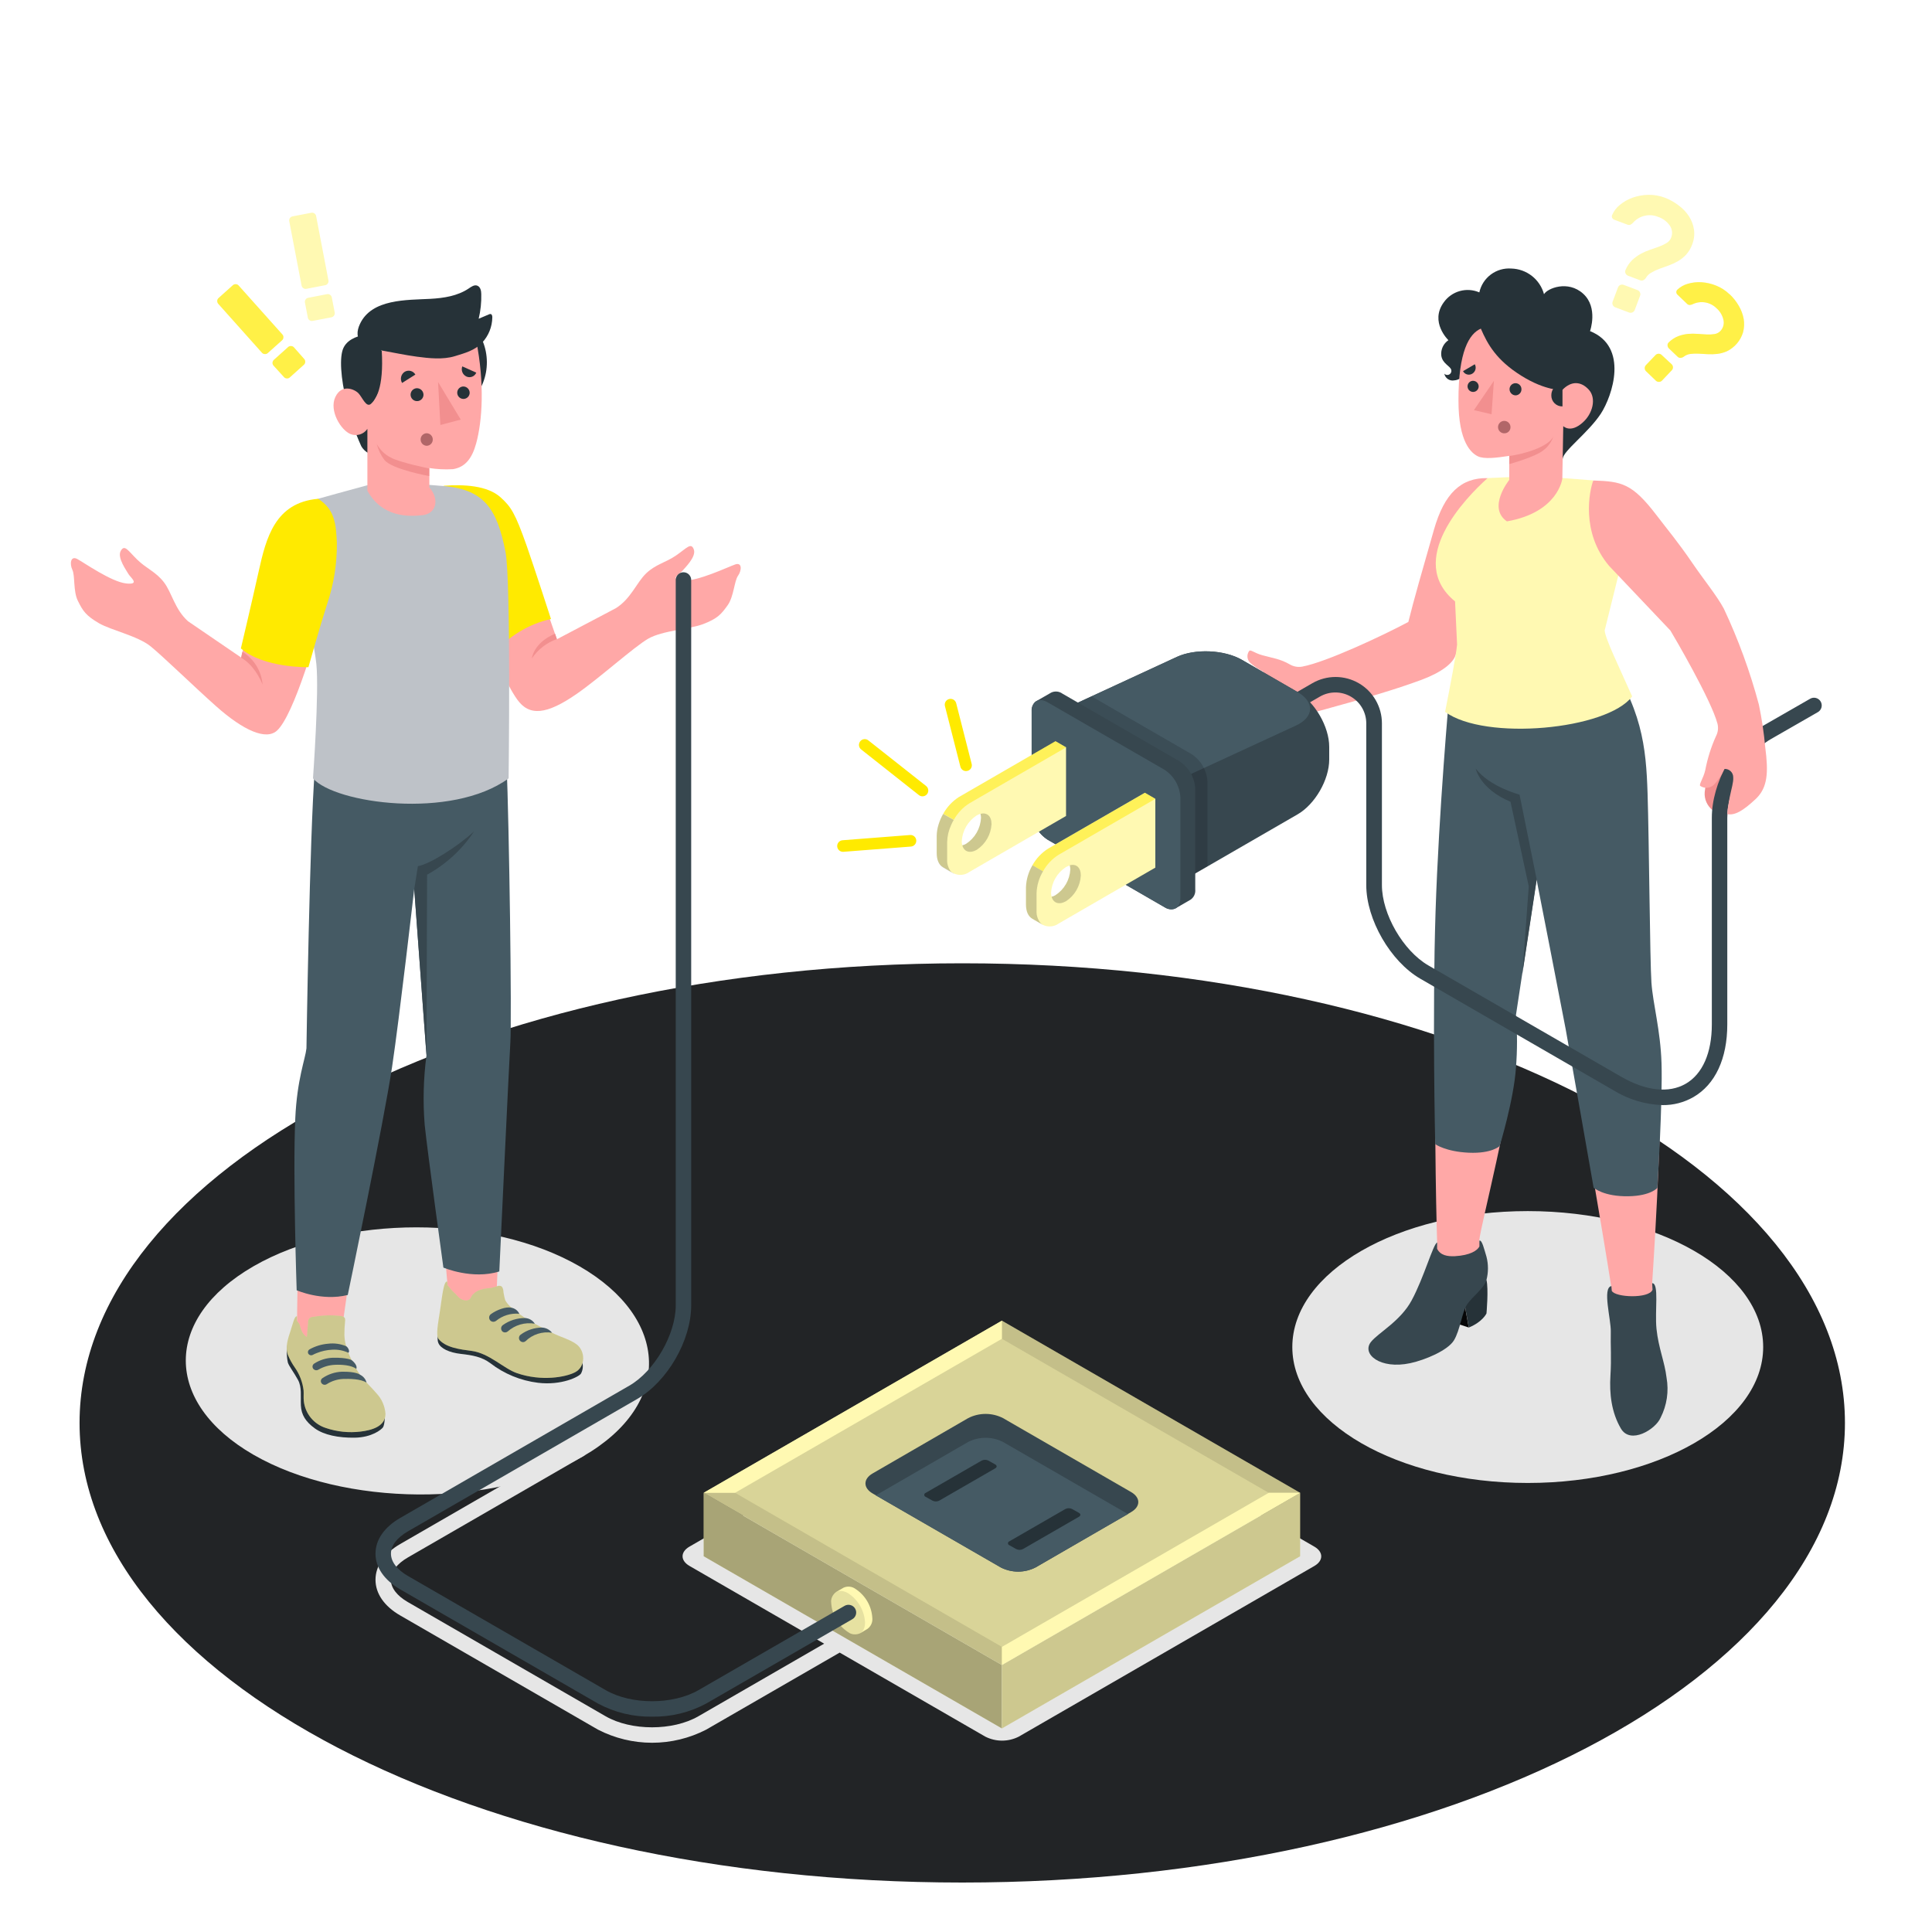 <svg width="500" height="500" viewBox="0 0 500 500" fill="none" xmlns="http://www.w3.org/2000/svg">
<path d="M249.03 487.2C375.194 487.2 477.47 433.944 477.47 368.25C477.47 302.556 375.194 249.3 249.03 249.3C122.866 249.3 20.59 302.556 20.59 368.25C20.59 433.944 122.866 487.2 249.03 487.2Z" fill="#222426"/>
<path d="M395.38 383.79C429.031 383.79 456.31 368.039 456.31 348.61C456.31 329.18 429.031 313.43 395.38 313.43C361.729 313.43 334.45 329.18 334.45 348.61C334.45 368.039 361.729 383.79 395.38 383.79Z" fill="#E6E6E6"/>
<path d="M150 327.73C173.31 341.19 174.26 363.41 150.94 376.87C127.62 390.33 88.89 389.93 65.57 376.47C42.25 363.01 42.26 341.19 65.57 327.73C88.88 314.27 126.67 314.27 150 327.73Z" fill="#E6E6E6"/>
<path d="M340.14 400.26L263.62 356.08C262.278 355.399 260.795 355.044 259.29 355.044C257.786 355.044 256.302 355.399 254.96 356.08L178.44 400.26C176.05 401.64 176.05 403.88 178.44 405.26L213.29 425.38L180.74 444.17C174.13 447.98 163.37 447.98 156.74 444.17L105.54 414.61C102.72 412.98 101.16 410.93 101.16 408.85C101.16 406.77 102.72 404.71 105.54 403.08L150.91 376.88C151.149 376.755 151.36 376.582 151.531 376.374C151.702 376.165 151.829 375.924 151.904 375.665C151.979 375.406 152.001 375.134 151.969 374.866C151.936 374.598 151.85 374.34 151.715 374.106C151.58 373.873 151.399 373.669 151.183 373.507C150.967 373.345 150.721 373.229 150.459 373.165C150.197 373.101 149.925 373.09 149.659 373.134C149.392 373.178 149.138 373.275 148.91 373.42L103.56 399.6C99.45 401.98 97.18 405.26 97.18 408.84C97.18 412.42 99.45 415.69 103.56 418.07L154.76 447.63C159.09 449.861 163.89 451.025 168.76 451.025C173.631 451.025 178.431 449.861 182.76 447.63L217.31 427.69L255 449.44C256.342 450.12 257.826 450.475 259.33 450.475C260.835 450.475 262.318 450.12 263.66 449.44L340.18 405.26C342.53 403.88 342.53 401.64 340.14 400.26Z" fill="#E6E6E6"/>
<path d="M427.58 332.09C427.58 332.09 430.36 290.91 429.58 275.73C428.93 263.73 427.3 258.73 426.96 256.02C426.96 256.02 424.01 228.02 423.77 204.13C423.65 192.65 422.59 184.49 416.3 170.85L375.87 180.52C375.05 186.58 372.27 226.88 371.61 262.71C371.04 294.08 371.93 321.54 371.93 321.54V323.19C371.93 325.03 371.53 326.31 370.35 329.25C368.875 333.037 366.757 336.542 364.09 339.61C363.26 340.51 357.49 345.55 356.73 346.61C354.25 349.5 359.39 351.13 363.2 350.61C367.2 350.07 373.46 348.54 375.2 346.1C376.38 344.46 377.27 338.75 378.48 337.1C382.57 331.52 384.25 329.1 384.28 327.34C384.34 324.12 383.23 322.85 382.83 321.03C383.16 317.23 391.37 285.98 391.51 274.91C391.58 269.64 391.22 262.38 391.22 262.38L397.58 225.86C400.04 234.98 404.36 257.62 405.82 266.31C407.59 276.93 412.22 304.19 414.96 320.45C416.01 326.72 416.5 329.89 416.96 332.8L417.07 334.04C417.16 335.62 418.31 352.52 418.93 356.04C420.23 363.43 426.8 362.5 427.85 356.52C428.75 351.44 427.63 335.68 427.6 333.75L427.58 332.09Z" fill="#FFA8A7"/>
<path d="M427.58 332.09C429.44 332.09 428.22 339.3 428.7 343.91C429.21 348.86 430.83 352.48 431.3 356.53C431.931 360.07 431.386 363.718 429.75 366.92C428.46 369.92 421.96 373.92 419.49 369.71C417.02 365.5 416.49 360.63 416.78 356.01C417.07 351.39 416.78 348.29 416.87 344.66C416.96 341.46 414.61 333.29 417.02 332.83L417.13 334.07C418 335.8 426.78 336.14 427.66 333.8L427.58 332.09Z" fill="#37474F"/>
<path d="M384.7 331.27C385.27 333.58 384.7 339.92 384.7 339.92C384.7 339.92 383.7 342.11 380.13 343.56L378.53 334.74L384.7 331.27Z" fill="#263238"/>
<path d="M380.11 343.56L372.25 340.98L370.35 334L379.19 338.47L380.11 343.56Z" fill="#060607"/>
<path d="M371.93 323.19V321.54C370.86 322.06 368.51 330.67 365.33 336.54C362.43 341.93 356.68 344.93 354.81 347.28C352.31 350.41 357.17 354.46 364.96 352.79C368.83 351.96 374.69 349.49 376.28 346.88C377.87 344.27 378.4 339.47 379.7 337.55C381 335.63 384.09 333.42 384.7 331.24C385.208 329.272 385.208 327.208 384.7 325.24C384.09 323.24 383.55 320.85 382.87 321.07V322.58C382.35 323.64 380.46 324.88 376.53 325.1C374.61 325.19 372.79 324.9 371.93 323.19Z" fill="#37474F"/>
<path d="M375.05 180C375.05 180 372.38 209.67 371.52 235.94C370.66 262.21 371.43 296.11 371.43 296.11C371.43 296.11 374.14 298.05 380.11 298.32C386.08 298.59 388.11 296.6 388.11 296.6C388.11 296.6 391.76 284.69 392.33 276.31C392.692 271.773 392.692 267.216 392.33 262.68L397.66 227.62C397.66 227.62 404.42 262.14 405.19 266.31C405.96 270.48 412.43 307.37 412.43 307.37C412.43 307.37 414.97 309.71 421.49 309.59C427.26 309.48 428.93 307.41 428.93 307.41C428.93 307.41 430.32 284.79 430 275.13C429.73 266.61 427.78 259.83 427.39 254.3C427 248.77 426.78 217.3 426.39 205.3C426 193.3 425 183 414.73 168.56L375.05 180Z" fill="#455A64"/>
<path d="M397.7 227.649L393.26 205.649C393.26 205.649 385.53 203.649 381.92 198.909C381.92 198.909 382.92 204.149 390.92 207.499L395.64 229.379L394 251.999L397.7 227.649Z" fill="#37474F"/>
<path d="M318.56 174.529C321.408 174.964 324.317 174.748 327.07 173.899C325.861 173.295 324.729 172.546 323.7 171.669C323.228 171.29 322.922 170.741 322.848 170.14C322.773 169.539 322.935 168.933 323.3 168.449C323.67 168.049 324.59 168.979 326.67 169.569C329.33 170.319 331.26 170.479 333.82 171.959C334.786 172.521 335.921 172.72 337.02 172.519C343.26 171.349 357.81 164.519 364.48 160.959C365.84 155.409 368.2 147.249 371.11 137.069C373.8 127.689 378.11 123.589 384.99 123.739L384 144.109C384 144.109 380.72 158.179 376.66 169.669C375.95 171.669 373.1 173.999 367.88 175.939C361.12 178.449 352.96 180.819 342.99 183.549C338.95 184.7 334.823 185.519 330.65 185.999C320.11 186.899 316.07 183.999 314.65 181.919C310.61 176.179 313 173.419 318.56 174.529Z" fill="#FFA8A7"/>
<path d="M402.72 123.59L412.34 124.33C411.512 128.24 411.747 132.3 413.02 136.088C414.293 139.877 416.558 143.254 419.58 145.87L415.29 163.15C415.43 165.29 418.97 172.49 422.4 180.23C415.95 188.87 384.31 191.82 373.99 184.23C375.58 176.09 376.77 169.91 377.09 166.82L376.57 155.65C363.63 145.04 379.24 128.87 384.99 123.73L392.21 123.41L402.72 123.59Z" fill="#FFF9B2"/>
<path d="M443.23 209.679C442.532 209.135 441.979 208.426 441.619 207.617C441.26 206.808 441.106 205.923 441.17 205.039C441.34 203.429 441.71 201.409 442.38 200.629C443.05 199.849 447.25 194.139 449.11 197.459C451.11 201.079 450.7 202.549 450.7 202.549L443.23 209.679Z" fill="#F28F8F"/>
<path d="M430.27 286C425.756 285.85 421.36 284.519 417.52 282.14L367.59 253.3C359.88 248.85 353.59 237.98 353.59 229.07V187.18C353.585 185.778 353.212 184.402 352.508 183.19C351.804 181.977 350.793 180.972 349.578 180.273C348.363 179.574 346.985 179.207 345.583 179.208C344.181 179.209 342.804 179.579 341.59 180.28L324.11 190.4C323.882 190.545 323.628 190.642 323.362 190.686C323.096 190.729 322.823 190.719 322.561 190.655C322.299 190.59 322.053 190.474 321.837 190.312C321.621 190.15 321.441 189.946 321.306 189.713C321.171 189.479 321.084 189.221 321.052 188.953C321.019 188.685 321.041 188.414 321.116 188.155C321.191 187.896 321.318 187.655 321.489 187.446C321.66 187.237 321.871 187.065 322.11 186.94L339.64 176.81C341.463 175.758 343.53 175.203 345.634 175.202C347.739 175.201 349.807 175.754 351.63 176.804C353.454 177.855 354.969 179.367 356.024 181.188C357.079 183.009 357.636 185.075 357.64 187.18V229.07C357.64 236.57 363.14 246.07 369.64 249.84L419.57 278.66C425.96 282.35 431.89 282.99 436.25 280.48C440.61 277.97 443.02 272.48 443.02 265.13V211.65C443.02 202.59 448.81 192.15 456.2 187.88L468.39 180.88C468.618 180.735 468.872 180.638 469.138 180.594C469.405 180.55 469.677 180.561 469.939 180.625C470.201 180.689 470.447 180.806 470.663 180.968C470.879 181.129 471.06 181.333 471.195 181.567C471.33 181.8 471.416 182.059 471.448 182.327C471.481 182.594 471.459 182.866 471.384 183.125C471.309 183.384 471.182 183.625 471.011 183.834C470.84 184.043 470.629 184.215 470.39 184.34L458.2 191.34C452.14 194.84 447.02 204.13 447.02 211.64V265.12C447.02 273.98 443.9 280.66 438.25 283.93C435.822 285.319 433.067 286.034 430.27 286Z" fill="#37474F"/>
<path d="M344 193.29V196.56C344 201.79 340.33 208.16 335.79 210.77L305.51 228.26L274.72 210.48V183.82L304.58 170C309.33 167.81 316.85 168.15 321.39 170.76L335.77 179.07C340.3 181.69 344 188.06 344 193.29Z" fill="#37474F"/>
<path d="M304.58 170C309.33 167.81 316.85 168.15 321.39 170.76L335.77 179.07C340.3 181.68 340.12 185.58 335.37 187.78L305.48 201.58L274.68 183.81L304.58 170Z" fill="#455A64"/>
<path opacity="0.15" d="M308.39 195.181C309.583 195.959 310.575 197.007 311.288 198.241C312 199.475 312.412 200.858 312.49 202.281V224.211L305.49 228.211L274.7 210.431V183.821L282.5 180.221L308.39 195.181Z" fill="#060607"/>
<path d="M272.07 179.23C272.531 179.015 273.042 178.928 273.548 178.977C274.055 179.026 274.539 179.21 274.95 179.51L305.23 197C306.425 197.779 307.419 198.829 308.131 200.064C308.844 201.3 309.254 202.686 309.33 204.11V230.19C309.384 230.697 309.302 231.21 309.091 231.674C308.88 232.138 308.548 232.538 308.13 232.83C307.43 233.22 304.96 234.65 304.27 235.06C303.807 235.274 303.295 235.362 302.787 235.312C302.279 235.263 301.793 235.079 301.38 234.78L271.09 217.29C269.897 216.512 268.904 215.463 268.192 214.23C267.48 212.996 267.068 211.612 266.99 210.19V184.11C266.937 183.602 267.019 183.09 267.228 182.625C267.437 182.159 267.765 181.757 268.18 181.46L272.07 179.23Z" fill="#37474F"/>
<path d="M301.38 199.22L271.09 181.74C268.83 180.43 266.99 181.49 266.99 184.11V210.19C267.068 211.612 267.479 212.996 268.192 214.23C268.904 215.463 269.897 216.512 271.09 217.29L301.38 234.78C303.64 236.09 305.48 235.03 305.48 232.41V206.33C305.402 204.907 304.99 203.521 304.278 202.286C303.566 201.051 302.573 200.001 301.38 199.22Z" fill="#455A64"/>
<path d="M265.51 229.58V234.09C265.51 235.92 266.14 237.19 267.18 237.79L269.9 239.36C270.552 239.677 271.277 239.811 272 239.748C272.722 239.684 273.413 239.426 274 239L299 224.54V206.74L296.28 205.17L271.23 219.63C269.562 220.722 268.174 222.193 267.181 223.921C266.187 225.65 265.614 227.589 265.51 229.58ZM276.84 224C276.935 224.325 276.989 224.661 277 225C276.928 226.336 276.543 227.637 275.874 228.796C275.204 229.955 274.271 230.94 273.15 231.67C272.838 231.852 272.501 231.987 272.15 232.07C272.062 231.744 272.015 231.408 272.01 231.07C272.082 229.734 272.468 228.433 273.137 227.274C273.806 226.116 274.739 225.131 275.86 224.4C276.17 224.23 276.499 224.096 276.84 224Z" fill="#FFF9B2"/>
<path opacity="0.2" d="M269.76 239.26C269.812 239.306 269.869 239.346 269.93 239.38L269.83 239.32L267.2 237.79C266.15 237.21 265.53 235.94 265.53 234.1V229.59C265.595 227.586 266.178 225.633 267.22 223.92L269.94 225.49C268.908 227.207 268.329 229.158 268.26 231.16V235.67C268.187 236.838 268.562 237.99 269.31 238.89C269.445 239.031 269.596 239.155 269.76 239.26Z" fill="#060607"/>
<path opacity="0.5" d="M299 206.74L274 221.2C272.304 222.257 270.906 223.73 269.94 225.48L267.22 223.91C268.185 222.163 269.579 220.69 271.27 219.63L296.32 205.17L299 206.74Z" fill="#FFEA00"/>
<path opacity="0.2" d="M277 225C276.999 224.639 276.952 224.28 276.86 223.93C278.51 223.48 279.72 224.51 279.72 226.57C279.648 227.906 279.263 229.205 278.596 230.364C277.929 231.522 276.999 232.508 275.88 233.24C274.1 234.24 272.58 233.73 272.16 232.07C272.513 231.993 272.851 231.858 273.16 231.67C274.278 230.937 275.208 229.952 275.875 228.793C276.542 227.635 276.928 226.335 277 225Z" fill="#060607"/>
<path d="M242.42 216.24V220.76C242.42 222.58 243.05 223.86 244.09 224.45L246.81 226.03C247.461 226.341 248.184 226.469 248.902 226.402C249.621 226.335 250.307 226.075 250.89 225.65L275.89 211.18V193.41L273.17 191.83L248.17 206.29C246.498 207.381 245.106 208.85 244.107 210.579C243.108 212.307 242.53 214.247 242.42 216.24ZM253.75 210.63C253.841 210.98 253.888 211.339 253.89 211.7C253.818 213.036 253.432 214.337 252.763 215.496C252.094 216.654 251.161 217.639 250.04 218.37C249.723 218.542 249.388 218.676 249.04 218.77C248.945 218.428 248.897 218.075 248.9 217.72C248.972 216.385 249.357 215.086 250.024 213.927C250.691 212.768 251.621 211.783 252.74 211.05C253.055 210.863 253.395 210.722 253.75 210.63Z" fill="#FFF9B2"/>
<path opacity="0.2" d="M246.93 226.101H246.88H246.81L244.09 224.511C243.04 223.921 242.42 222.651 242.42 220.811V216.301C242.431 215.337 242.582 214.38 242.87 213.461C243.171 212.477 243.584 211.531 244.1 210.641L246.82 212.201C246.562 212.646 246.332 213.107 246.13 213.581C245.509 214.924 245.169 216.381 245.13 217.861V222.371C245.045 223.532 245.402 224.682 246.13 225.591C246.366 225.805 246.636 225.977 246.93 226.101Z" fill="#060607"/>
<path opacity="0.5" d="M275.92 193.41L250.92 207.87C249.222 208.924 247.823 210.398 246.86 212.15L244.14 210.59C245.089 208.842 246.465 207.362 248.14 206.29L273.14 191.83L275.92 193.41Z" fill="#FFEA00"/>
<path opacity="0.2" d="M253.88 211.69C253.882 211.333 253.838 210.976 253.75 210.63C255.39 210.17 256.61 211.21 256.61 213.27C256.538 214.605 256.153 215.905 255.486 217.063C254.819 218.222 253.888 219.208 252.77 219.94C250.98 220.94 249.47 220.43 249.05 218.76C249.404 218.686 249.742 218.55 250.05 218.36C251.168 217.628 252.097 216.642 252.762 215.483C253.428 214.324 253.811 213.025 253.88 211.69Z" fill="#060607"/>
<path d="M250 199.55C249.667 199.551 249.343 199.44 249.08 199.235C248.817 199.03 248.631 198.743 248.55 198.42L244.55 182.74C244.451 182.354 244.508 181.944 244.711 181.601C244.914 181.258 245.244 181.009 245.63 180.91C246.016 180.81 246.425 180.868 246.769 181.071C247.112 181.273 247.361 181.604 247.46 181.99L251.46 197.68C251.511 197.87 251.523 198.069 251.496 198.264C251.469 198.46 251.404 198.648 251.303 198.817C251.202 198.987 251.069 199.134 250.91 199.252C250.752 199.369 250.572 199.453 250.38 199.5C250.256 199.532 250.128 199.549 250 199.55Z" fill="#FFEA00"/>
<path d="M238.74 206.09C238.403 206.091 238.076 205.978 237.81 205.77L222.92 194C222.756 193.881 222.617 193.731 222.513 193.557C222.408 193.383 222.34 193.19 222.312 192.99C222.284 192.789 222.297 192.585 222.35 192.389C222.404 192.194 222.496 192.011 222.622 191.852C222.747 191.693 222.904 191.562 223.082 191.465C223.26 191.368 223.456 191.309 223.658 191.29C223.859 191.271 224.063 191.293 224.256 191.355C224.449 191.417 224.627 191.517 224.78 191.65L239.67 203.41C239.982 203.658 240.182 204.018 240.229 204.413C240.276 204.808 240.165 205.206 239.92 205.52C239.781 205.699 239.601 205.844 239.397 205.942C239.192 206.041 238.968 206.092 238.74 206.09Z" fill="#FFEA00"/>
<path d="M218.22 220.45C217.822 220.464 217.435 220.32 217.143 220.049C216.852 219.778 216.68 219.403 216.665 219.005C216.65 218.607 216.795 218.22 217.066 217.928C217.337 217.636 217.712 217.464 218.11 217.45L235.52 216.1C235.717 216.083 235.915 216.106 236.102 216.167C236.29 216.228 236.464 216.325 236.613 216.453C236.763 216.582 236.886 216.739 236.975 216.915C237.063 217.091 237.116 217.283 237.13 217.48C237.158 217.876 237.028 218.267 236.77 218.568C236.512 218.869 236.146 219.057 235.75 219.09L218.34 220.44L218.22 220.45Z" fill="#FFEA00"/>
<path d="M456.84 193.36C456.501 189.665 455.953 185.992 455.2 182.36C452.925 173.836 449.893 165.533 446.14 157.55C444.47 154.36 440.7 149.71 438.03 145.78C434.25 140.23 431.59 137.12 428.72 133.35C422.4 125.08 419.72 124.6 412.34 124.35C411.34 126.98 409.06 137.76 416.45 146.47L432.29 163.17C433.19 164.62 442.87 181.17 444.48 187.28C444.759 188.366 444.623 189.517 444.1 190.51C442.835 193.31 441.905 196.251 441.33 199.27C440.86 201.39 439.6 203.07 440.03 203.4C440.561 203.755 441.197 203.92 441.834 203.869C442.471 203.818 443.072 203.554 443.54 203.12C444.671 201.906 445.593 200.514 446.27 199C446.567 198.98 446.866 199.023 447.146 199.125C447.426 199.226 447.681 199.385 447.897 199.591C448.112 199.797 448.282 200.046 448.396 200.321C448.511 200.596 448.566 200.892 448.56 201.19C448.65 202.42 448.09 204.13 447.66 206.26C447.58 206.68 447.48 207.16 447.29 208.32C447.126 209.103 447.032 209.9 447.01 210.7C449.01 211.07 451.1 209.85 454.46 206.7C457.49 203.76 457.69 199.9 456.84 193.36Z" fill="#FFA8A7"/>
<path d="M404.44 118.73C404.5 116.73 411 112.05 414.29 107.07C417.29 102.45 421.6 89.75 411.5 85.69C411.5 85.69 413.68 79.6 409.72 76.01C405.76 72.42 400.43 74.64 399.59 76.14C399.083 74.27 397.985 72.614 396.461 71.417C394.937 70.221 393.067 69.548 391.13 69.5C389.238 69.357 387.358 69.903 385.837 71.037C384.315 72.171 383.255 73.816 382.85 75.67C381.252 74.978 379.464 74.857 377.787 75.326C376.111 75.796 374.646 76.828 373.64 78.25C369.93 83.36 374.85 88.04 374.85 88.04C374.212 88.47 373.703 89.066 373.377 89.764C373.051 90.461 372.921 91.234 373 92C373.29 94.16 375.36 94.69 375.6 95.77C375.646 95.996 375.618 96.231 375.519 96.439C375.419 96.647 375.255 96.817 375.05 96.924C374.845 97.03 374.612 97.067 374.384 97.028C374.157 96.99 373.948 96.878 373.79 96.71C373.844 96.992 373.953 97.26 374.111 97.5C374.269 97.74 374.473 97.946 374.711 98.107C374.948 98.267 375.216 98.379 375.497 98.437C375.778 98.494 376.068 98.495 376.35 98.44C378.68 98.31 380.76 95.14 380.76 95.14L404.44 118.73Z" fill="#263238"/>
<path d="M383.24 85.05C380.24 86.35 377.41 90.92 377.45 103.7C377.45 114.53 380.81 117.27 382.45 118.08C384.09 118.89 387.4 118.47 390.59 117.98V124.21C390.59 124.21 384.82 131.37 389.99 134.93C403.31 132.6 404.33 123.86 404.33 123.86L404.57 110.28C404.57 110.28 406.4 112.2 409.57 109.38C412.23 107.05 413.19 103.06 411.19 100.86C409.19 98.66 406.63 98.49 404.31 100.94C404.31 100.94 400.06 101.22 393.67 97.21C387.28 93.2 385 89.13 383.24 85.05Z" fill="#FFA8A7"/>
<path d="M390.91 110.48C390.924 110.686 390.896 110.893 390.828 111.089C390.761 111.285 390.655 111.465 390.518 111.62C390.38 111.774 390.213 111.9 390.026 111.989C389.839 112.078 389.637 112.129 389.43 112.14C389.109 112.165 388.789 112.095 388.509 111.936C388.229 111.778 388.003 111.54 387.859 111.252C387.716 110.964 387.662 110.639 387.705 110.321C387.748 110.002 387.885 109.703 388.099 109.463C388.313 109.223 388.594 109.053 388.906 108.974C389.218 108.895 389.546 108.911 389.848 109.021C390.151 109.13 390.414 109.327 390.603 109.587C390.792 109.848 390.899 110.158 390.91 110.48Z" fill="#B16668"/>
<path d="M382.68 100C382.678 100.282 382.593 100.557 382.436 100.791C382.279 101.025 382.057 101.208 381.797 101.317C381.538 101.426 381.252 101.456 380.975 101.404C380.698 101.352 380.442 101.22 380.239 101.024C380.037 100.828 379.896 100.577 379.835 100.302C379.773 100.027 379.794 99.74 379.894 99.477C379.994 99.214 380.17 98.986 380.398 98.821C380.627 98.656 380.899 98.562 381.18 98.55C381.374 98.546 381.567 98.581 381.747 98.651C381.928 98.722 382.093 98.828 382.232 98.963C382.371 99.098 382.483 99.259 382.56 99.437C382.637 99.615 382.678 99.806 382.68 100Z" fill="#263238"/>
<path d="M393.75 100.66C393.764 100.866 393.736 101.073 393.669 101.269C393.601 101.465 393.496 101.645 393.358 101.8C393.22 101.954 393.053 102.08 392.866 102.169C392.68 102.258 392.477 102.31 392.27 102.32C391.852 102.322 391.449 102.16 391.15 101.868C390.85 101.576 390.678 101.178 390.67 100.76C390.664 100.558 390.697 100.356 390.768 100.167C390.84 99.977 390.948 99.804 391.086 99.656C391.224 99.508 391.39 99.39 391.575 99.306C391.759 99.223 391.958 99.176 392.16 99.17C392.362 99.163 392.564 99.197 392.753 99.268C392.943 99.339 393.116 99.447 393.264 99.585C393.411 99.724 393.53 99.89 393.614 100.074C393.697 100.259 393.744 100.458 393.75 100.66Z" fill="#263238"/>
<path d="M381.68 94.269L378.63 96.059C378.739 96.266 378.889 96.447 379.071 96.593C379.253 96.739 379.463 96.845 379.689 96.906C379.914 96.967 380.149 96.981 380.38 96.947C380.61 96.913 380.832 96.833 381.03 96.71C381.431 96.464 381.722 96.074 381.843 95.62C381.964 95.165 381.906 94.682 381.68 94.269Z" fill="#263238"/>
<path d="M404.37 99.18V105.18C403.986 105.189 403.603 105.12 403.246 104.977C402.889 104.833 402.565 104.618 402.294 104.344C402.023 104.071 401.812 103.745 401.672 103.386C401.532 103.028 401.467 102.644 401.48 102.26C401.484 101.476 401.783 100.723 402.32 100.151C402.856 99.58 403.589 99.233 404.37 99.18Z" fill="#263238"/>
<path d="M386.62 98.569L386.01 107.209L381.45 106.139L386.62 98.569Z" fill="#F28F8F"/>
<path d="M390.63 118C393.98 117.61 400.9 115.69 402.03 112.87C401.582 114.283 400.718 115.527 399.55 116.44C397.46 118.24 390.62 120.1 390.62 120.1L390.63 118Z" fill="#F28F8F"/>
<path d="M430.9 51.18C432.176 51.667 433.373 52.341 434.45 53.18C435.494 53.943 436.392 54.888 437.1 55.97C437.774 57.011 438.218 58.184 438.4 59.41C438.58 60.719 438.418 62.052 437.93 63.28C437.581 64.263 437.041 65.167 436.34 65.94C435.714 66.599 434.997 67.165 434.21 67.62C433.445 68.057 432.641 68.425 431.81 68.72L429.45 69.57C428.756 69.821 428.086 70.135 427.45 70.51C426.851 70.811 426.348 71.276 426 71.85C425.841 72.118 425.613 72.339 425.34 72.49C425.21 72.562 425.065 72.604 424.916 72.612C424.767 72.621 424.618 72.596 424.48 72.54L421.36 71.37C421.212 71.315 421.076 71.231 420.961 71.123C420.846 71.015 420.754 70.885 420.69 70.74C420.622 70.602 420.586 70.449 420.586 70.295C420.586 70.141 420.622 69.988 420.69 69.85C421.091 68.888 421.683 68.017 422.43 67.29C423.108 66.653 423.864 66.105 424.68 65.66C425.468 65.237 426.291 64.882 427.14 64.6C427.98 64.32 428.76 64.05 429.49 63.77C430.15 63.528 430.783 63.22 431.38 62.85C431.894 62.524 432.287 62.04 432.5 61.47C432.697 60.971 432.77 60.431 432.71 59.898C432.651 59.364 432.462 58.854 432.16 58.41C431.408 57.317 430.314 56.505 429.05 56.1C427.95 55.662 426.74 55.576 425.589 55.854C424.438 56.131 423.4 56.759 422.62 57.65C422.421 57.861 422.188 58.036 421.93 58.17C421.653 58.257 421.353 58.236 421.09 58.11L417.77 56.86C417.652 56.819 417.543 56.754 417.45 56.67C417.357 56.586 417.283 56.484 417.23 56.37C417.173 56.253 417.143 56.125 417.143 55.995C417.143 55.865 417.173 55.737 417.23 55.62C417.67 54.6 418.358 53.707 419.23 53.02C420.202 52.212 421.309 51.582 422.5 51.16C423.809 50.698 425.183 50.448 426.57 50.42C428.049 50.392 429.519 50.65 430.9 51.18ZM423.78 75.08C423.926 75.132 424.059 75.214 424.171 75.321C424.283 75.427 424.372 75.557 424.43 75.7C424.492 75.842 424.524 75.995 424.524 76.15C424.524 76.305 424.492 76.458 424.43 76.6L423.07 80.21C423.018 80.356 422.936 80.489 422.83 80.601C422.723 80.713 422.594 80.801 422.45 80.86C422.308 80.922 422.155 80.954 422 80.954C421.845 80.954 421.692 80.922 421.55 80.86L418.02 79.53C417.874 79.478 417.741 79.396 417.629 79.289C417.517 79.183 417.429 79.053 417.37 78.91C417.309 78.768 417.277 78.615 417.277 78.46C417.277 78.305 417.309 78.152 417.37 78.01L418.73 74.4C418.784 74.254 418.866 74.12 418.973 74.006C419.079 73.893 419.208 73.802 419.35 73.74C419.493 73.681 419.646 73.65 419.8 73.65C419.955 73.65 420.108 73.681 420.25 73.74L423.78 75.08Z" fill="#FFF9B2"/>
<path d="M432.63 94.28C432.734 94.382 432.817 94.504 432.874 94.639C432.93 94.774 432.96 94.919 432.96 95.065C432.96 95.211 432.93 95.356 432.874 95.491C432.817 95.625 432.734 95.748 432.63 95.85L430.13 98.49C430.03 98.597 429.909 98.682 429.775 98.74C429.641 98.799 429.496 98.829 429.35 98.83C429.204 98.835 429.057 98.811 428.92 98.76C428.783 98.709 428.657 98.63 428.55 98.53L426 96.08C425.894 95.98 425.809 95.859 425.75 95.725C425.692 95.591 425.661 95.446 425.66 95.3C425.653 95.153 425.675 95.006 425.727 94.869C425.778 94.731 425.858 94.606 425.96 94.5L428.47 91.87C428.68 91.664 428.961 91.549 429.255 91.549C429.549 91.549 429.831 91.664 430.04 91.87L432.63 94.28ZM447.63 76.15C448.56 77.031 449.358 78.041 450 79.15C450.619 80.201 451.049 81.351 451.27 82.55C451.458 83.699 451.4 84.875 451.1 86C450.781 87.065 450.244 88.051 449.522 88.896C448.801 89.742 447.911 90.427 446.91 90.91C446.128 91.255 445.299 91.484 444.45 91.59C443.624 91.683 442.791 91.706 441.96 91.66L439.6 91.53C438.896 91.492 438.19 91.515 437.49 91.6C436.863 91.669 436.267 91.912 435.77 92.3C435.535 92.478 435.254 92.585 434.96 92.61C434.82 92.626 434.678 92.61 434.544 92.563C434.411 92.516 434.29 92.44 434.19 92.34L431.92 90.18C431.702 89.974 431.572 89.69 431.56 89.39C431.546 89.242 431.567 89.093 431.623 88.956C431.679 88.818 431.767 88.696 431.88 88.6C432.577 87.907 433.407 87.363 434.32 87C435.141 86.695 435.998 86.497 436.87 86.41C437.712 86.34 438.558 86.34 439.4 86.41C440.233 86.483 441.013 86.533 441.74 86.56C442.409 86.594 443.079 86.557 443.74 86.45C444.309 86.362 444.833 86.087 445.23 85.67C445.581 85.307 445.839 84.865 445.981 84.381C446.124 83.897 446.148 83.385 446.05 82.89C445.801 81.663 445.15 80.555 444.2 79.74C443.402 78.959 442.381 78.444 441.278 78.264C440.176 78.085 439.045 78.251 438.04 78.74C437.793 78.849 437.529 78.913 437.26 78.93C437.123 78.922 436.99 78.886 436.868 78.824C436.746 78.762 436.638 78.675 436.55 78.57L434.13 76.26C433.956 76.102 433.849 75.884 433.83 75.65C433.824 75.526 433.844 75.403 433.889 75.287C433.933 75.172 434.002 75.067 434.09 74.98C434.846 74.261 435.766 73.736 436.77 73.45C437.911 73.109 439.102 72.97 440.29 73.04C441.598 73.12 442.885 73.41 444.1 73.9C445.4 74.413 446.587 75.177 447.59 76.15H447.63Z" fill="#FFF9B2"/>
<g opacity="0.6">
<path d="M432.63 94.28C432.734 94.382 432.817 94.504 432.874 94.639C432.93 94.774 432.96 94.919 432.96 95.065C432.96 95.211 432.93 95.356 432.874 95.491C432.817 95.625 432.734 95.748 432.63 95.85L430.13 98.49C430.03 98.597 429.909 98.682 429.775 98.74C429.641 98.799 429.496 98.829 429.35 98.83C429.204 98.835 429.057 98.811 428.92 98.76C428.783 98.709 428.657 98.63 428.55 98.53L426 96.08C425.894 95.98 425.809 95.859 425.75 95.725C425.692 95.591 425.661 95.446 425.66 95.3C425.653 95.153 425.675 95.006 425.727 94.869C425.778 94.731 425.858 94.606 425.96 94.5L428.47 91.87C428.68 91.664 428.961 91.549 429.255 91.549C429.549 91.549 429.831 91.664 430.04 91.87L432.63 94.28ZM447.63 76.15C448.56 77.031 449.358 78.041 450 79.15C450.619 80.201 451.049 81.351 451.27 82.55C451.458 83.699 451.4 84.875 451.1 86C450.781 87.065 450.244 88.051 449.522 88.896C448.801 89.742 447.911 90.427 446.91 90.91C446.128 91.255 445.299 91.484 444.45 91.59C443.624 91.683 442.791 91.706 441.96 91.66L439.6 91.53C438.896 91.492 438.19 91.515 437.49 91.6C436.863 91.669 436.267 91.912 435.77 92.3C435.535 92.478 435.254 92.585 434.96 92.61C434.82 92.626 434.678 92.61 434.544 92.563C434.411 92.516 434.29 92.44 434.19 92.34L431.92 90.18C431.702 89.974 431.572 89.69 431.56 89.39C431.546 89.242 431.567 89.093 431.623 88.956C431.679 88.818 431.767 88.696 431.88 88.6C432.577 87.907 433.407 87.363 434.32 87C435.141 86.695 435.998 86.497 436.87 86.41C437.712 86.34 438.558 86.34 439.4 86.41C440.233 86.483 441.013 86.533 441.74 86.56C442.409 86.594 443.079 86.557 443.74 86.45C444.309 86.362 444.833 86.087 445.23 85.67C445.581 85.307 445.839 84.865 445.981 84.381C446.124 83.897 446.148 83.385 446.05 82.89C445.801 81.663 445.15 80.555 444.2 79.74C443.402 78.959 442.381 78.444 441.278 78.264C440.176 78.085 439.045 78.251 438.04 78.74C437.793 78.849 437.529 78.913 437.26 78.93C437.123 78.922 436.99 78.886 436.868 78.824C436.746 78.762 436.638 78.675 436.55 78.57L434.13 76.26C433.956 76.102 433.849 75.884 433.83 75.65C433.824 75.526 433.844 75.403 433.889 75.287C433.933 75.172 434.002 75.067 434.09 74.98C434.846 74.261 435.766 73.736 436.77 73.45C437.911 73.109 439.102 72.97 440.29 73.04C441.598 73.12 442.885 73.41 444.1 73.9C445.4 74.413 446.587 75.177 447.59 76.15H447.63Z" fill="#FFEA00"/>
</g>
<path d="M76.81 345.71C79.98 347.64 84.19 347.71 88.16 346.32L91.16 325.32L77.16 321.74L76.81 345.71Z" fill="#FFA8A7"/>
<path d="M99.4 365.81C99.75 366.17 99.54 368.81 99.11 369.4C98.68 369.99 96.27 371.99 91.83 372.07C87.6 372.14 83.83 371.37 81.47 369.66C79.11 367.95 77.98 366.16 77.87 363.74C77.76 361.32 78.16 359.03 77.12 357.12C76.08 355.21 74.83 353.61 74.51 352.67C74.134 350.967 74.134 349.203 74.51 347.5L99.4 365.81Z" fill="#263238"/>
<path d="M89.13 345.44C89.149 346.352 89.277 347.258 89.51 348.14C90.055 350.031 90.824 351.851 91.8 353.56C92.285 354.452 92.83 355.311 93.43 356.13C94.62 357.72 96.14 359.05 97.43 360.58C98.799 362.03 99.623 363.91 99.76 365.9C99.76 369.22 96.11 370.15 93.32 370.49C90.288 370.86 87.212 370.542 84.32 369.56C82.806 369.076 81.464 368.166 80.455 366.939C79.446 365.711 78.812 364.219 78.63 362.64C78.52 361.71 78.63 360.78 78.57 359.85C78.321 357.716 77.544 355.678 76.31 353.92C75.592 352.903 74.989 351.809 74.51 350.66C73.75 348.57 74.57 346.3 75.23 344.29C75.8 342.56 76.23 340.47 76.87 340.67C76.87 341.02 76.87 341.8 76.87 341.8C77.05 342.19 77.49 342.47 77.6 342.93C77.703 343.405 77.847 343.87 78.03 344.32C78.302 345.016 78.784 345.61 79.41 346.02C79.52 344.77 79.63 343.52 79.73 342.28C79.701 342.083 79.718 341.882 79.779 341.693C79.84 341.503 79.943 341.33 80.081 341.186C80.219 341.043 80.388 340.932 80.575 340.864C80.761 340.795 80.962 340.77 81.16 340.79C83.505 340.361 85.903 340.29 88.27 340.58C88.448 340.593 88.622 340.642 88.781 340.722C88.941 340.803 89.083 340.914 89.2 341.05C89.322 341.316 89.36 341.612 89.31 341.9C89.186 343.076 89.126 344.258 89.13 345.44Z" fill="#FFF9B2"/>
<path opacity="0.2" d="M89.13 345.44C89.149 346.352 89.277 347.258 89.51 348.14C90.055 350.031 90.824 351.851 91.8 353.56C92.285 354.452 92.83 355.311 93.43 356.13C94.62 357.72 96.14 359.05 97.43 360.58C98.799 362.03 99.623 363.91 99.76 365.9C99.76 369.22 96.11 370.15 93.32 370.49C90.288 370.86 87.212 370.542 84.32 369.56C82.806 369.076 81.464 368.166 80.455 366.939C79.446 365.711 78.812 364.219 78.63 362.64C78.52 361.71 78.63 360.78 78.57 359.85C78.321 357.716 77.544 355.678 76.31 353.92C75.592 352.903 74.989 351.809 74.51 350.66C73.75 348.57 74.57 346.3 75.23 344.29C75.8 342.56 76.23 340.47 76.87 340.67C76.87 341.02 76.87 341.8 76.87 341.8C77.05 342.19 77.49 342.47 77.6 342.93C77.703 343.405 77.847 343.87 78.03 344.32C78.302 345.016 78.784 345.61 79.41 346.02C79.52 344.77 79.63 343.52 79.73 342.28C79.701 342.083 79.718 341.882 79.779 341.693C79.84 341.503 79.943 341.33 80.081 341.186C80.219 341.043 80.388 340.932 80.575 340.864C80.761 340.795 80.962 340.77 81.16 340.79C83.505 340.361 85.903 340.29 88.27 340.58C88.448 340.593 88.622 340.642 88.781 340.722C88.941 340.803 89.083 340.914 89.2 341.05C89.322 341.316 89.36 341.612 89.31 341.9C89.186 343.076 89.126 344.258 89.13 345.44Z" fill="#060607"/>
<path d="M92.21 354.281C91.03 353.281 88.27 353.131 86.75 353.211C85.21 353.262 83.707 353.699 82.38 354.481C82.183 354.6 81.952 354.649 81.725 354.618C81.497 354.587 81.287 354.478 81.13 354.311C81.037 354.213 80.967 354.097 80.925 353.969C80.882 353.842 80.868 353.707 80.883 353.573C80.899 353.44 80.943 353.312 81.013 353.197C81.083 353.083 81.178 352.985 81.29 352.911C82.759 351.953 84.466 351.423 86.22 351.381C90 351.321 91 352.001 91 352.001C91 352.001 92.64 353.201 92.21 354.281Z" fill="#455A64"/>
<path d="M94.86 357.82C93.36 356.82 90.32 356.82 88.8 356.87C87.288 356.942 85.822 357.411 84.55 358.23C84.353 358.353 84.119 358.402 83.889 358.371C83.659 358.34 83.447 358.23 83.29 358.06C83.196 357.963 83.125 357.846 83.082 357.718C83.04 357.59 83.026 357.454 83.042 357.32C83.059 357.186 83.104 357.057 83.177 356.943C83.249 356.829 83.346 356.732 83.46 356.66C84.938 355.649 86.67 355.074 88.46 355C92.19 354.93 93.12 355.75 93.12 355.75C93.548 355.94 93.928 356.225 94.23 356.583C94.531 356.942 94.747 357.365 94.86 357.82Z" fill="#455A64"/>
<path d="M84.93 347.75C86.509 347.561 88.11 347.782 89.58 348.39C90.21 348.8 90.58 349.85 90.15 350.09C88.853 349.488 87.427 349.217 86 349.3C84.602 349.362 83.225 349.663 81.93 350.19C81.6 350.31 81.22 350.49 80.93 350.65C80.823 350.705 80.706 350.737 80.586 350.744C80.466 350.752 80.346 350.734 80.233 350.693C80.121 350.652 80.018 350.587 79.931 350.504C79.844 350.421 79.776 350.321 79.73 350.21C79.667 350.025 79.671 349.825 79.74 349.642C79.809 349.46 79.94 349.307 80.11 349.21C81.594 348.386 83.237 347.888 84.93 347.75Z" fill="#455A64"/>
<path d="M116.269 337.82C118.709 343.93 122.529 342.05 128.349 338.53L129.229 317.67L114.419 316.3L116.269 337.82Z" fill="#FFA8A7"/>
<path d="M150.69 352.53C150.96 353.512 150.845 354.56 150.37 355.46C149.91 356.3 145.28 358.6 139.23 357.86C134.744 357.308 130.489 355.56 126.91 352.8C124.68 351.14 122.29 350.73 119.29 350.39C116.29 350.05 114.04 349.01 113.45 347.57C112.86 346.13 113.76 343.75 113.76 343.75L150.69 352.53Z" fill="#263238"/>
<path d="M127.13 333.3C127.676 333.185 128.214 333.031 128.74 332.84C129.033 332.732 129.356 332.732 129.65 332.84C130.03 333.01 130.15 333.47 130.24 333.84C130.325 334.745 130.499 335.64 130.76 336.51C131.169 337.233 131.712 337.871 132.36 338.39C133.801 339.68 135.373 340.817 137.05 341.78C138.98 342.96 140.88 343.89 142.87 344.92C144.86 345.95 147.65 346.69 149.23 347.92C151.52 349.66 151.61 353.71 148.81 355.15C146.4 356.4 140.16 357.56 133.81 355.38C130.34 354.19 126.64 350.22 122.04 349.61C119.11 349.23 115.21 348.77 113.44 346.44C112.8 345.44 113.36 342.54 113.88 339.15C114.35 336.15 114.78 331.35 115.75 331.67L115.82 332.59L117 334C117.258 334.276 117.532 334.536 117.82 334.78C118.135 335.15 118.469 335.504 118.82 335.84C119.295 336.248 119.886 336.496 120.51 336.55C120.805 336.569 121.1 336.503 121.36 336.36C121.86 336.08 121.93 335.42 122.36 335.01C122.825 334.532 123.383 334.154 124 333.9C124.856 333.596 125.752 333.414 126.66 333.36C126.818 333.351 126.975 333.331 127.13 333.3Z" fill="#FFF9B2"/>
<path opacity="0.2" d="M127.13 333.3C127.676 333.185 128.214 333.031 128.74 332.84C129.033 332.732 129.356 332.732 129.65 332.84C130.03 333.01 130.15 333.47 130.24 333.84C130.325 334.745 130.499 335.64 130.76 336.51C131.169 337.233 131.712 337.871 132.36 338.39C133.801 339.68 135.373 340.817 137.05 341.78C138.98 342.96 140.88 343.89 142.87 344.92C144.86 345.95 147.65 346.69 149.23 347.92C151.52 349.66 151.61 353.71 148.81 355.15C146.4 356.4 140.16 357.56 133.81 355.38C130.34 354.19 126.64 350.22 122.04 349.61C119.11 349.23 115.21 348.77 113.44 346.44C112.8 345.44 113.36 342.54 113.88 339.15C114.35 336.15 114.78 331.35 115.75 331.67L115.82 332.59L117 334C117.258 334.276 117.532 334.536 117.82 334.78C118.135 335.15 118.469 335.504 118.82 335.84C119.295 336.248 119.886 336.496 120.51 336.55C120.805 336.569 121.1 336.503 121.36 336.36C121.86 336.08 121.93 335.42 122.36 335.01C122.825 334.532 123.383 334.154 124 333.9C124.856 333.596 125.752 333.414 126.66 333.36C126.818 333.351 126.975 333.331 127.13 333.3Z" fill="#060607"/>
<path d="M134.4 340C134.207 339.585 133.914 339.224 133.548 338.95C133.181 338.676 132.752 338.497 132.3 338.43C130.98 338.11 128.57 338.97 127.04 340.1C126.894 340.206 126.777 340.345 126.698 340.507C126.619 340.668 126.581 340.846 126.587 341.026C126.593 341.205 126.643 341.381 126.732 341.537C126.821 341.692 126.948 341.824 127.1 341.92C127.292 342.036 127.516 342.092 127.74 342.079C127.965 342.067 128.181 341.987 128.36 341.85C130.051 340.463 132.221 339.799 134.4 340Z" fill="#455A64"/>
<path d="M138.41 342.57C138.14 342.144 137.772 341.79 137.337 341.536C136.902 341.282 136.413 341.136 135.91 341.11C133.847 341.089 131.83 341.723 130.15 342.92C130.007 343.018 129.891 343.15 129.811 343.303C129.73 343.456 129.688 343.627 129.688 343.8C129.688 343.973 129.73 344.143 129.811 344.297C129.891 344.45 130.007 344.581 130.15 344.68C130.337 344.793 130.554 344.846 130.772 344.831C130.99 344.817 131.199 344.736 131.37 344.6C132.314 343.753 133.438 343.131 134.657 342.779C135.876 342.427 137.159 342.356 138.41 342.57Z" fill="#455A64"/>
<path d="M142.87 344.91C142.558 344.513 142.164 344.188 141.716 343.957C141.267 343.725 140.774 343.594 140.27 343.57C138.279 343.586 136.343 344.23 134.74 345.41C134.6 345.514 134.488 345.649 134.413 345.805C134.338 345.961 134.302 346.133 134.308 346.306C134.314 346.479 134.361 346.648 134.447 346.799C134.533 346.949 134.654 347.077 134.8 347.17C134.981 347.293 135.198 347.352 135.416 347.34C135.635 347.327 135.843 347.243 136.01 347.1C136.902 346.224 137.988 345.57 139.179 345.19C140.371 344.809 141.634 344.714 142.87 344.91Z" fill="#455A64"/>
<path d="M76.419 289.41C76.87 279.34 79.01 274.1 79.309 271.31C79.309 271.31 80.13 215.91 81.48 199.1L131.08 196.99C131.81 214.99 132.47 263.35 132.08 269.75C131.71 275.88 129.22 329.05 129.22 329.05C122.22 331.24 114.75 328.05 114.75 328.05C114.75 328.05 110.59 297.8 109.91 291.13C109.427 285.131 109.581 279.097 110.37 273.13L107.2 230.06C107.2 230.06 103.37 263.46 101.48 276.06C99.32 290.47 89.999 335.14 89.999 335.14C83.299 336.81 76.779 333.92 76.779 333.92C76.779 333.92 75.76 304 76.419 289.41Z" fill="#455A64"/>
<path d="M107.209 230.1L108.149 224.16C111.039 223.73 118.359 219.16 122.689 215.16C119.605 219.827 115.432 223.675 110.529 226.37L110.379 273.15L107.209 230.1Z" fill="#37474F"/>
<path d="M127.55 167.81C124.18 160.12 118.38 147.17 118.38 147.17L116.91 126.17C119.055 126.238 121.196 126.429 123.32 126.74C126.44 127.23 131.39 130.21 133.65 135.83C135.34 140 144.12 165.44 144.12 165.44L159.42 157.38C163.34 154.89 164.73 150.76 167.23 148.38C169.73 146 172.23 145.64 175 143.73C177.77 141.82 178.86 140.29 179.56 142.2C180.26 144.11 177.16 147.04 176.56 147.77C175.96 148.5 172.95 150.06 176.79 150.26C180.63 150.46 188.4 146.72 190.26 146.08C192.12 145.44 191.96 147.65 190.99 149.02C190.02 150.39 189.92 154.41 188.3 156.66C186.58 159.06 185.65 160.09 181.96 161.52C178.53 162.84 171.42 163.18 167.76 165.29C164.1 167.4 155.24 175.41 149.33 179.52C141.4 185.04 136.94 185.4 133.83 181C130.72 176.6 128.74 170.52 127.55 167.81Z" fill="#FFA8A7"/>
<path d="M114.84 125.72C120.04 125.32 126.17 125.64 129.56 128.72C132.27 131.19 133.29 132.72 136.31 141.26C138.31 146.99 142.59 160.19 142.59 160.19C136.713 161.516 131.44 164.747 127.59 169.38L117.84 147.47L114.84 125.72Z" fill="#FFEA00"/>
<path d="M144.12 165.39C141.485 166.323 139.217 168.075 137.65 170.39C137.65 170.39 138.02 166.39 143.65 164L144.12 165.39Z" fill="#F28F8F"/>
<path d="M102.39 124.78C99.927 124.678 97.463 124.948 95.08 125.58C90.51 126.79 82.32 129.09 82.32 129.09C79.72 130.44 78.71 134.94 78.12 137.53C76.24 145.82 81.12 164.53 81.87 171.82C82.62 179.11 81 201.44 81 201.44C86.59 207.92 116.88 212.22 131.63 201.44C131.63 201.44 132.27 150.17 130.82 142.81C128.62 131.67 125.35 126.38 113.82 125.71L102.39 124.78Z" fill="#BEC2C8"/>
<path d="M108.86 97.28L105.57 99.09C105.342 98.637 105.295 98.114 105.438 97.628C105.581 97.142 105.903 96.728 106.34 96.47C106.557 96.352 106.796 96.279 107.043 96.256C107.289 96.233 107.538 96.26 107.773 96.336C108.009 96.412 108.226 96.534 108.413 96.697C108.6 96.859 108.752 97.057 108.86 97.28Z" fill="#263238"/>
<path d="M123.17 98.6L120.17 96.29C120.311 96.087 120.492 95.915 120.701 95.784C120.911 95.653 121.145 95.566 121.389 95.529C121.633 95.491 121.882 95.504 122.122 95.566C122.361 95.628 122.585 95.738 122.78 95.889C123.177 96.207 123.439 96.664 123.511 97.167C123.584 97.671 123.462 98.183 123.17 98.6Z" fill="#263238"/>
<path d="M93.74 86.81C93.74 86.81 90.2 87.3 88.9 90C87.78 92.32 88.18 97.92 89.69 104C90.543 107.944 91.817 111.786 93.49 115.46C94.081 116.5 95.046 117.276 96.19 117.63L96 110.37L95.74 105.37C95.74 105.37 98.97 100.95 99.33 97.37C99.79 92.71 98.81 90.8 98.81 90.8L93.74 86.81Z" fill="#263238"/>
<path d="M99.45 93.81C99.463 97.393 100.897 100.825 103.437 103.352C105.978 105.879 109.417 107.295 113 107.29C120.46 107.29 126.06 101.14 126 93.67C125.94 86.2 120.34 80.22 112.87 80.25C109.294 80.276 105.875 81.718 103.36 84.259C100.845 86.801 99.439 90.235 99.45 93.81Z" fill="#263238"/>
<path d="M96 104.52C94.78 105.58 93.79 102.85 92.77 101.78C91.75 100.71 88.4 99.269 86.77 102.78C85.14 106.29 88.23 111.38 90.77 112.36C91.536 112.65 92.379 112.674 93.16 112.427C93.942 112.18 94.618 111.677 95.08 111V127C98.93 133.94 105.72 133.72 109.35 133.33C112.98 132.94 113.77 129.17 111.12 126.13V121.13C113.137 121.446 115.182 121.543 117.22 121.42C120.54 120.9 122.22 118.42 123.22 114.79C124.82 109 125.47 99.279 123.22 88.049C119.5 85.169 106.6 85.65 98.79 90.6C99.4 100.67 97.16 103.47 96 104.52Z" fill="#FFA8A7"/>
<path d="M123.88 82.49C124.382 80.405 124.608 78.263 124.55 76.12C124.55 75.28 124.34 74.26 123.55 73.94C122.76 73.62 121.98 74.2 121.3 74.66C118.42 76.6 114.84 77.15 111.37 77.34C105.37 77.67 96.2 77.28 93.15 83.85C92.3 85.67 92.15 87.59 93.83 88.85C95.328 89.853 97.041 90.49 98.83 90.71C101.83 91.24 104.83 91.9 107.91 92.31C110.99 92.72 114.65 93.12 117.7 92.18C120.27 91.39 122.88 90.71 124.79 88.67C126.446 86.891 127.38 84.56 127.41 82.13C127.41 81.79 127.34 81.36 127 81.27C126.83 81.249 126.658 81.284 126.51 81.37L123.88 82.49Z" fill="#263238"/>
<path d="M111.09 121.239C111.09 121.239 103.67 119.769 101.09 118.399C99.561 117.608 98.307 116.374 97.49 114.859C97.87 116.373 98.55 117.794 99.49 119.039C101.4 121.459 111.07 123.209 111.07 123.209L111.09 121.239Z" fill="#F28F8F"/>
<path d="M109.6 102.19C109.59 102.518 109.484 102.836 109.295 103.104C109.105 103.371 108.841 103.578 108.535 103.696C108.229 103.815 107.895 103.841 107.575 103.771C107.254 103.701 106.961 103.538 106.733 103.303C106.504 103.068 106.35 102.77 106.289 102.448C106.229 102.125 106.265 101.792 106.392 101.49C106.52 101.187 106.734 100.929 107.008 100.748C107.281 100.567 107.602 100.47 107.93 100.47C108.379 100.478 108.807 100.663 109.12 100.985C109.433 101.308 109.605 101.741 109.6 102.19Z" fill="#263238"/>
<path d="M112 113.74C112.008 114.163 111.848 114.571 111.556 114.877C111.264 115.182 110.862 115.36 110.44 115.37C110.014 115.362 109.61 115.186 109.313 114.881C109.017 114.576 108.854 114.165 108.86 113.74C108.856 113.531 108.893 113.324 108.969 113.129C109.045 112.935 109.159 112.757 109.304 112.607C109.449 112.457 109.622 112.336 109.813 112.253C110.005 112.169 110.211 112.124 110.42 112.12C110.843 112.128 111.247 112.302 111.542 112.606C111.838 112.909 112.002 113.317 112 113.74Z" fill="#B16668"/>
<path d="M107.5 96.939L104.06 99.109C103.776 98.637 103.686 98.073 103.809 97.536C103.932 96.999 104.259 96.531 104.72 96.229C104.948 96.09 105.202 95.997 105.466 95.957C105.731 95.917 106.001 95.931 106.26 95.997C106.519 96.063 106.762 96.18 106.975 96.342C107.188 96.504 107.367 96.707 107.5 96.939Z" fill="#263238"/>
<path d="M119.64 94.819L123.26 96.439C123.162 96.677 123.017 96.892 122.834 97.072C122.651 97.252 122.433 97.394 122.194 97.487C121.955 97.58 121.699 97.624 121.442 97.616C121.185 97.608 120.933 97.548 120.7 97.439C120.227 97.215 119.856 96.821 119.66 96.336C119.464 95.851 119.456 95.309 119.64 94.819Z" fill="#263238"/>
<path d="M121.55 101.69C121.538 102.005 121.434 102.309 121.251 102.566C121.067 102.823 120.812 103.02 120.518 103.133C120.223 103.246 119.902 103.27 119.594 103.202C119.286 103.134 119.005 102.977 118.785 102.751C118.566 102.524 118.418 102.238 118.359 101.928C118.3 101.618 118.334 101.298 118.456 101.007C118.578 100.716 118.783 100.468 119.045 100.292C119.307 100.116 119.615 100.022 119.93 100.02C120.366 100.027 120.781 100.207 121.084 100.52C121.388 100.833 121.555 101.254 121.55 101.69Z" fill="#263238"/>
<path d="M113.37 98.87L113.97 109.99L119.24 108.59L113.37 98.87Z" fill="#F28F8F"/>
<path d="M20 144.67C21.73 145.6 28.78 150.56 32.61 150.99C34.23 151.17 34.67 150.91 34.61 150.49C34.53 149.91 33.5 149.04 33.25 148.57C32.82 147.75 30.25 144.35 31.25 142.57C32.25 140.79 33.12 142.49 35.5 144.82C37.88 147.15 40.32 147.96 42.41 150.67C44.5 153.38 45.2 157.67 48.66 160.78L62.44 170.19C62.44 170.19 68.86 140.4 71.68 136.89C74.68 133.2 87.55 141.24 84.85 152.97C82.15 164.7 76 185.06 71.72 189.05C68.96 191.64 63.15 189.2 55.9 182.75C50.17 177.65 42.32 170 39 167.29C35.68 164.58 28.78 163.12 25.61 161.29C22.2 159.29 21.45 158.12 20.14 155.47C18.91 152.98 19.46 148.99 18.73 147.47C18 145.95 18.24 143.74 20 144.67Z" fill="#FFA8A7"/>
<path d="M82.32 129.09C86.74 131.85 86.96 135.87 87.18 140.47C87.242 145.854 86.39 151.211 84.66 156.31C82.79 162.1 79.82 172.67 79.82 172.67C79.82 172.67 68.28 172.94 62.34 167.81C62.34 167.81 65.05 156.41 66.96 147.81C68.87 139.21 71.19 130.06 82.32 129.09Z" fill="#FFEA00"/>
<path d="M62.39 170.21C65.54 171.96 67.39 175.72 67.96 177.21C67.823 175.475 67.277 173.797 66.366 172.314C65.455 170.831 64.206 169.586 62.72 168.68L62.39 170.21Z" fill="#F28F8F"/>
<path d="M182.11 386.34L259.29 430.9V447.32L182.11 402.76V386.34Z" fill="#FFF9B2"/>
<path opacity="0.35" d="M182.11 386.34L259.29 430.9V447.32L182.11 402.76V386.34Z" fill="#060607"/>
<path d="M336.47 386.34L259.29 430.9V447.32L336.47 402.76V386.34Z" fill="#FFF9B2"/>
<path opacity="0.2" d="M336.47 386.34L259.29 430.9V447.32L336.47 402.76V386.34Z" fill="#060607"/>
<path d="M336.47 386.34L259.29 341.79L182.11 386.34L259.29 430.9L336.47 386.34Z" fill="#FFF9B2"/>
<path opacity="0.15" d="M336.47 386.34L259.29 341.79L182.11 386.34L259.29 430.9L336.47 386.34Z" fill="#060607"/>
<path opacity="0.1" d="M259.29 430.9V426.21L190.23 386.34H182.11L259.29 430.9Z" fill="#060607"/>
<path opacity="0.1" d="M259.29 341.79V346.48L328.35 386.34H336.47L259.29 341.79Z" fill="#060607"/>
<path d="M336.47 386.34H328.35L259.29 426.21V430.9L336.47 386.34Z" fill="#FFF9B2"/>
<path d="M259.29 341.79V346.48L190.23 386.34H182.11L259.29 341.79Z" fill="#FFF9B2"/>
<path d="M259.57 367L292.73 386.14C295.21 387.58 295.21 389.9 292.73 391.33L268 405.65C266.607 406.362 265.065 406.733 263.5 406.733C261.935 406.733 260.393 406.362 259 405.65L225.84 386.51C223.36 385.07 223.36 382.75 225.84 381.32L250.58 367C251.972 366.29 253.512 365.92 255.075 365.92C256.638 365.92 258.178 366.29 259.57 367Z" fill="#37474F"/>
<path d="M268 405.65L291.91 391.84L259.57 373.17C258.174 372.467 256.633 372.101 255.07 372.101C253.507 372.101 251.965 372.467 250.57 373.17L226.66 387L259 405.65C260.393 406.362 261.935 406.733 263.5 406.733C265.064 406.733 266.606 406.362 268 405.65Z" fill="#455A64"/>
<path d="M239.54 386.37L254.05 378C254.32 377.864 254.618 377.794 254.92 377.794C255.222 377.794 255.52 377.864 255.79 378L257.57 379C258.05 379.27 258.05 379.72 257.57 380L243.06 388.37C242.791 388.505 242.495 388.576 242.195 388.576C241.894 388.576 241.598 388.505 241.33 388.37L239.55 387.37C239.446 387.335 239.355 387.268 239.291 387.179C239.227 387.09 239.192 386.983 239.19 386.874C239.189 386.764 239.222 386.656 239.285 386.566C239.348 386.476 239.437 386.407 239.54 386.37Z" fill="#263238"/>
<path d="M261.21 398.9L275.72 390.53C275.988 390.395 276.284 390.324 276.585 390.324C276.885 390.324 277.181 390.395 277.45 390.53L279.24 391.53C279.72 391.8 279.72 392.25 279.24 392.53L264.73 400.9C264.461 401.035 264.165 401.106 263.865 401.106C263.564 401.106 263.268 401.035 263 400.9L261.22 399.9C261.116 399.865 261.025 399.798 260.961 399.709C260.897 399.62 260.861 399.513 260.86 399.404C260.859 399.294 260.892 399.186 260.955 399.096C261.017 399.006 261.106 398.938 261.21 398.9Z" fill="#263238"/>
<path d="M225.76 418.77C225.678 417.252 225.239 415.775 224.478 414.46C223.716 413.144 222.655 412.027 221.38 411.2C220.939 410.878 220.419 410.68 219.876 410.628C219.332 410.575 218.784 410.669 218.29 410.9L216.4 412C215.955 412.314 215.602 412.741 215.377 413.236C215.152 413.732 215.063 414.279 215.12 414.82C215.203 416.338 215.641 417.815 216.4 419.131C217.16 420.448 218.218 421.568 219.49 422.4C219.933 422.722 220.454 422.92 220.999 422.972C221.544 423.025 222.093 422.931 222.59 422.7L224.47 421.57C224.912 421.258 225.264 420.835 225.49 420.343C225.717 419.852 225.81 419.309 225.76 418.77Z" fill="#FFF9B2"/>
<path opacity="0.1" d="M219.49 412.33C220.765 413.157 221.826 414.274 222.588 415.59C223.349 416.905 223.788 418.382 223.87 419.9C223.87 422.69 221.87 423.82 219.49 422.43C218.218 421.598 217.16 420.478 216.4 419.161C215.641 417.845 215.203 416.368 215.12 414.85C215.12 412.07 217.08 410.94 219.49 412.33Z" fill="#060607"/>
<path d="M168.76 444.27C163.88 444.355 159.06 443.188 154.76 440.88L103.56 411.32C99.45 408.94 97.18 405.66 97.18 402.08C97.18 398.5 99.45 395.23 103.56 392.85L162.88 358.6C169.38 354.85 174.88 345.34 174.88 337.83V150.1C174.88 149.569 175.09 149.06 175.465 148.685C175.841 148.31 176.349 148.1 176.88 148.1C177.41 148.1 177.919 148.31 178.294 148.685C178.669 149.06 178.88 149.569 178.88 150.1V337.83C178.88 346.89 172.74 357.54 164.88 362.07L105.56 396.32C102.74 397.95 101.18 399.99 101.18 402.08C101.18 404.17 102.74 406.22 105.56 407.85L156.76 437.41C163.37 441.23 174.13 441.23 180.76 437.41L218.51 415.63C218.737 415.485 218.992 415.388 219.258 415.344C219.524 415.3 219.796 415.311 220.058 415.375C220.32 415.439 220.567 415.556 220.783 415.717C220.998 415.879 221.179 416.083 221.314 416.317C221.449 416.55 221.536 416.809 221.568 417.076C221.601 417.344 221.579 417.616 221.503 417.875C221.428 418.134 221.302 418.375 221.131 418.584C220.96 418.793 220.749 418.965 220.51 419.09L182.76 440.88C178.46 443.19 173.64 444.357 168.76 444.27Z" fill="#37474F"/>
<path d="M78.92 78.31C78.89 78.174 78.889 78.034 78.916 77.898C78.944 77.762 79 77.633 79.08 77.52C79.155 77.401 79.254 77.3 79.372 77.222C79.489 77.145 79.621 77.093 79.76 77.07L84.62 76.13C84.757 76.099 84.899 76.097 85.037 76.124C85.175 76.152 85.305 76.208 85.42 76.29C85.652 76.45 85.813 76.693 85.87 76.97L86.62 80.87C86.648 81.006 86.647 81.147 86.618 81.283C86.589 81.419 86.531 81.547 86.45 81.66C86.376 81.779 86.279 81.882 86.163 81.961C86.048 82.04 85.917 82.094 85.78 82.12L80.91 83.05C80.774 83.079 80.634 83.081 80.498 83.053C80.362 83.025 80.233 82.97 80.12 82.89C80.001 82.814 79.9 82.715 79.822 82.598C79.745 82.481 79.693 82.348 79.67 82.21L78.92 78.31ZM74.86 57.25C74.832 57.112 74.832 56.971 74.859 56.834C74.887 56.697 74.941 56.566 75.019 56.45C75.097 56.334 75.198 56.234 75.314 56.157C75.431 56.079 75.562 56.026 75.7 56L80.57 55.06C80.706 55.032 80.847 55.032 80.983 55.061C81.119 55.091 81.247 55.148 81.36 55.23C81.477 55.304 81.578 55.402 81.655 55.517C81.733 55.633 81.785 55.763 81.81 55.9L85 72.57C85.028 72.706 85.027 72.847 84.998 72.983C84.969 73.119 84.911 73.247 84.83 73.36C84.755 73.477 84.657 73.578 84.542 73.655C84.427 73.733 84.296 73.785 84.16 73.81L79.29 74.75C79.153 74.778 79.013 74.777 78.877 74.748C78.741 74.719 78.612 74.662 78.5 74.58C78.382 74.505 78.281 74.408 78.204 74.292C78.127 74.177 78.074 74.047 78.05 73.91L74.86 57.25Z" fill="#FFF9B2"/>
<path d="M70.8 94.629C70.706 94.526 70.634 94.405 70.588 94.273C70.541 94.142 70.521 94.002 70.528 93.863C70.536 93.723 70.571 93.587 70.631 93.461C70.691 93.335 70.776 93.222 70.88 93.129L74.57 89.819C74.673 89.725 74.795 89.652 74.927 89.608C75.06 89.563 75.2 89.546 75.34 89.559C75.478 89.562 75.615 89.594 75.741 89.653C75.866 89.711 75.978 89.795 76.07 89.899L78.72 92.899C78.813 93.003 78.885 93.124 78.932 93.256C78.979 93.387 78.999 93.527 78.991 93.666C78.984 93.805 78.949 93.942 78.889 94.068C78.828 94.194 78.744 94.306 78.64 94.399L75 97.669C74.897 97.764 74.775 97.836 74.642 97.881C74.51 97.926 74.369 97.942 74.23 97.929C74.091 97.926 73.955 97.895 73.829 97.836C73.703 97.778 73.591 97.694 73.5 97.589L70.8 94.629ZM56.49 78.629C56.302 78.418 56.205 78.142 56.22 77.859C56.224 77.72 56.257 77.583 56.318 77.457C56.378 77.332 56.464 77.22 56.57 77.129L60.26 73.819C60.362 73.723 60.483 73.649 60.616 73.602C60.749 73.556 60.89 73.538 61.03 73.549C61.169 73.554 61.306 73.587 61.432 73.647C61.557 73.707 61.669 73.793 61.76 73.899L73.08 86.559C73.175 86.662 73.247 86.784 73.292 86.917C73.336 87.049 73.353 87.19 73.34 87.329C73.337 87.468 73.305 87.604 73.246 87.73C73.188 87.856 73.104 87.968 73 88.059L69.3 91.369C69.198 91.463 69.078 91.534 68.947 91.579C68.816 91.624 68.678 91.641 68.54 91.629C68.4 91.628 68.261 91.597 68.134 91.538C68.006 91.48 67.892 91.395 67.8 91.289L56.49 78.629Z" fill="#FFF9B2"/>
<g opacity="0.6">
<path d="M70.8 94.629C70.706 94.526 70.634 94.405 70.588 94.273C70.541 94.142 70.521 94.002 70.528 93.863C70.536 93.723 70.571 93.587 70.631 93.461C70.691 93.335 70.776 93.222 70.88 93.129L74.57 89.819C74.673 89.725 74.795 89.652 74.927 89.608C75.06 89.563 75.2 89.546 75.34 89.559C75.478 89.562 75.615 89.594 75.741 89.653C75.866 89.711 75.978 89.795 76.07 89.899L78.72 92.899C78.813 93.003 78.885 93.124 78.932 93.256C78.979 93.387 78.999 93.527 78.991 93.666C78.984 93.805 78.949 93.942 78.889 94.068C78.828 94.194 78.744 94.306 78.64 94.399L75 97.669C74.897 97.764 74.775 97.836 74.642 97.881C74.51 97.926 74.369 97.942 74.23 97.929C74.091 97.926 73.955 97.895 73.829 97.836C73.703 97.778 73.591 97.694 73.5 97.589L70.8 94.629ZM56.49 78.629C56.302 78.418 56.205 78.142 56.22 77.859C56.224 77.72 56.257 77.583 56.318 77.457C56.378 77.332 56.464 77.22 56.57 77.129L60.26 73.819C60.362 73.723 60.483 73.649 60.616 73.602C60.749 73.556 60.89 73.538 61.03 73.549C61.169 73.554 61.306 73.587 61.432 73.647C61.557 73.707 61.669 73.793 61.76 73.899L73.08 86.559C73.175 86.662 73.247 86.784 73.292 86.917C73.336 87.049 73.353 87.19 73.34 87.329C73.337 87.468 73.305 87.604 73.246 87.73C73.188 87.856 73.104 87.968 73 88.059L69.3 91.369C69.198 91.463 69.078 91.534 68.947 91.579C68.816 91.624 68.678 91.641 68.54 91.629C68.4 91.628 68.261 91.597 68.134 91.538C68.006 91.48 67.892 91.395 67.8 91.289L56.49 78.629Z" fill="#FFEA00"/>
</g>
</svg>

